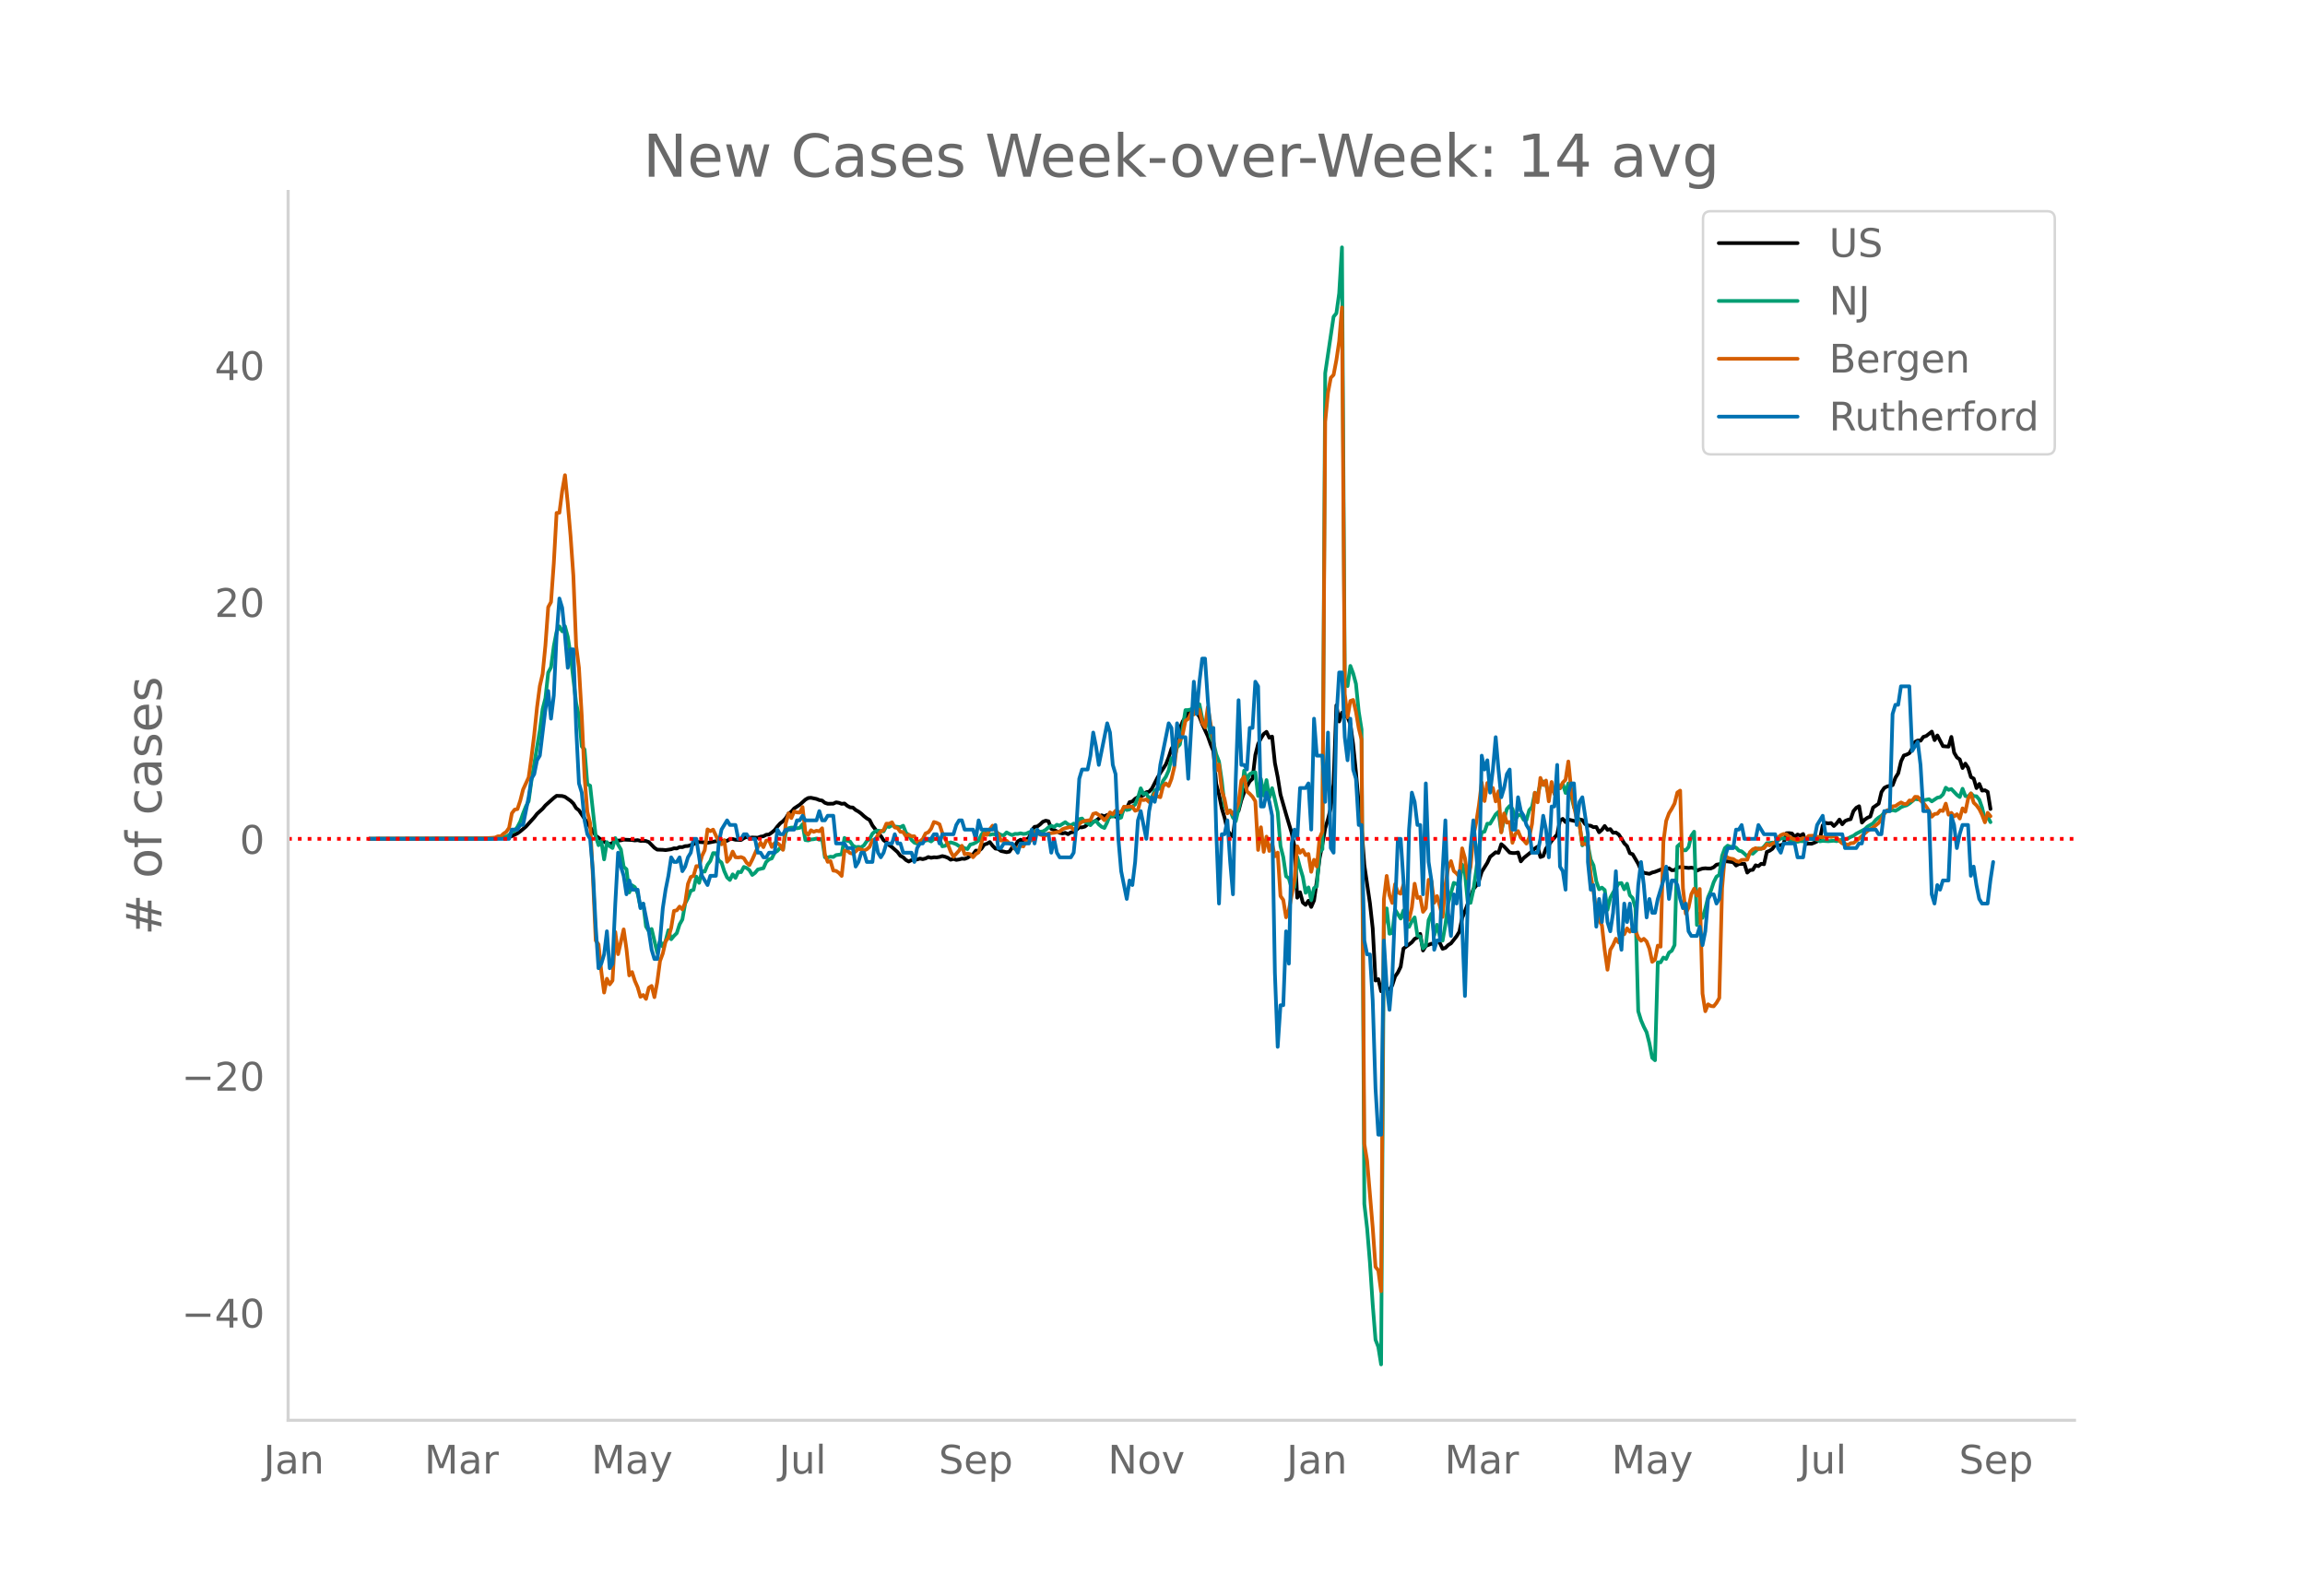<svg height="864" viewBox="0 0 936 648" width="1248" xmlns="http://www.w3.org/2000/svg" xmlns:xlink="http://www.w3.org/1999/xlink"><defs><style>*{stroke-linecap:butt;stroke-linejoin:round}</style></defs><g id="figure_1"><path d="M0 648h936V0H0z" style="fill:#fff" id="patch_1"/><g id="axes_1"><path d="M117 576.72h725.4V77.76H117z" style="fill:none" id="patch_2"/><path clip-path="url(#p554a6fcc30)" d="m149.973 340.626 48.806-.113 5.675-.276 1.135-.116 1.135-.228 1.135-.374 2.27-1.121 1.136-.81 2.27-1.898 3.405-3.75 1.135-1.465 2.27-2.065 1.135-1.355 3.405-3.046 1.135-.857 2.27.086 1.135.335 2.27 1.599 1.135 1.105 1.135 1.876 1.135.885 6.81 10.268 2.27 1.75 2.27 1.372 1.136.295 1.135-.427 1.135-.983 1.135.014 1.135-.1 1.135-.291 3.405.17 1.135.17 1.135-.128 1.135.3 1.135-.025 1.135.089 1.135.423 2.27 2.32 1.135.756 2.27.073 1.135.113 2.27-.341 1.135-.39 1.135.074 1.135-.57 1.135.04 1.136-.416 1.135-.068 2.27-.743 1.135-.716 1.135-.169 2.27.172 1.135.178 3.405-.67 1.135.147 1.135-.337 2.27.037 1.135-.69 1.135-.054 1.135.317 2.27.091 1.135-.752 1.135-.504 1.135.415 1.135-.176 2.27.102 1.135-.438 1.135-.164 1.136-.602 1.135-.123 1.135-.793 1.135-.97 1.135-1.47 1.135-1.272 1.135-.887 1.135-1.207 1.135-1.874 1.135-.78 1.135-1.32 2.27-1.505 2.27-2.063 1.135-.658 1.135-.106 2.27.473 1.135.469 1.135.194 1.135.92 1.135.378 2.27-.037 1.135-.546 1.135.19 1.135.428 1.135-.147 1.135.934 1.136.626 1.135.083 1.135.994 1.135.63 1.135.846 1.135 1.048 1.135.887 1.135.668 1.135 2.209 2.27 2.997 1.135 1.24 1.135 1.764 1.135.747 1.135 1.222 1.135.826 2.27 2.016 1.135 1.514 1.135.602 1.135 1.102 1.135.62 1.135-.602 1.135-.041 1.135-.207 1.135-.367 1.135.25 1.135-.288 1.135-.57 1.135.305 1.136-.214 1.135.058 1.135-.188 1.135-.356 1.135.264 1.135.432 1.135.784 1.135-.334 1.135.404 1.135-.184 1.135-.318 1.135.083 1.135-.427 1.135-.78 1.135-.6 1.135-1.568 1.135.168 1.135-.923 1.135-1.673 1.135-.352 1.135-.667 1.135 1.487 1.135 1.157 1.135.149 1.135.829 2.27.502 1.135-.235 1.135-1.637 1.135-.566 1.136-1.97 1.135-.676 1.135.441 1.135-.53 1.135-.674 1.135-3.076 1.135-1.39 1.135-.146 1.135-.861 1.135-1.07 1.135-.423 1.135.251 1.135 3.069 1.135.415 2.27 1.2 1.135.243 1.135-.249 1.135.55 1.135-.732 1.135-.104 1.135-.908 1.135-1.054 1.135.032 1.135-.312 1.135-.919 1.135-.334 2.27-1.21 1.136-.811 1.135-1.31 1.135.417 1.135-.559 1.135.799 1.135-.737 1.135.689 1.135.02 1.135-.99 1.135-2.298 1.135-.22 1.135-2.47 1.135-.237 1.135-1.132 1.135-.687 1.135-.321 1.135-.473 1.135-1.191 1.135-.204 1.135-1.238 2.27-4.47 1.135-1.898 2.27-3.484 1.135-2.852 1.135-3.511 1.135-1.796 1.135-2.801 1.135-3.57 1.136-2.875 2.27-3.563 2.27-.74 1.135.715 1.135 1.632 1.135 3.017 2.27 4.92 1.135 3.255 1.135 2.773 1.135 13.274 1.135 4.364 1.135 5.613 1.135 3.815 1.135 5.033 1.135 1.623 1.135.924 1.135-9.514 1.135-.855 1.135-4.333 1.135-3.16 1.135-2.492 1.135-2.016 1.135-1.071 1.135-9.63 1.135-4.414 1.135-2.339 1.135-1.776 1.136-.872 1.135 2.4 1.135-.474 1.135 10.704 1.135 5.742 1.135 7.11 2.27 7.99 2.27 7.6 1.135 5.41 1.135 20.873 1.135-2.212 1.135 4.2 1.135.928 1.135-1.67 1.135 2.504 1.135-2.62 1.135-7.917 1.135-9.25 1.135-5.653 1.135-6.51 1.135-3.715 1.135-4.614 1.135-9.788 1.135-31.798 1.135 6.557 1.135-3.594 1.135 1.361 1.136.464 1.135 2.913 1.135 8.198 1.135 11.226 1.135 13.029 1.135 9.2 1.135 15.491 2.27 15.479 1.135 10.294 1.135 21.125 1.135-.567 1.135 4.913 1.135-4.287 1.135 3.272 1.135.323 1.135-1.728 1.135-3.556 1.135-1.634 1.135-2.336 1.135-7.376 2.27-1.664 1.135-.89 1.135-1.379 1.135-.568 1.135-1.455 1.135 6.732 1.135-1.825 2.27-.924 1.136.306 1.135-1.446 1.135.797 1.135 2.406 1.135-.37 1.135-1.127 1.135-.7 2.27-2.87 1.135-1.875 1.135-5.555 1.135-2.746 1.135-3.061 1.135-2.73 1.135-3.16 1.135-1.386 1.135-2.013 1.135-3.657 2.27-3.644 1.135-2.434 2.27-1.867 1.135.235 1.135-3.52 1.135.955 2.27 2.453 1.135.192 1.136-.002 1.135-.23 1.135 3.62 1.135-1.351 3.405-2.73 1.135-1.147 1.135-.737 1.135 4.214 1.135-.414 1.135-3.076 1.135-1.418 1.135-1.612 2.27-2.69 1.135-5.587 1.135-.717 1.135 1.33 1.135-1.047 3.405.806 1.135-.87 1.135.26 1.135 1.655 1.135.564 1.135.092 1.135.592 1.135-.087 1.136 2.165 1.135-1.032 1.135-1.531 1.135 1.553 1.135-.28 1.135 1.498 1.135-.116 1.135.788 1.135 1.678 1.135 1.927 1.135 1.122 1.135 2.885 1.135.422 2.27 3.896 1.135 2.564 1.135 1.082 2.27.412 1.135-.542 1.135-.274 3.405-1.341 1.135.255 1.135-.371 1.135.804 1.135-.053 1.135-.998 1.136-.234 2.27.226 1.135.13 1.135-.114 1.135.174 1.135 1.042 1.135-.497 1.135-.357 1.135-.111 1.135.099 1.135-.038 1.135-.496 1.135-1.027 1.135-.198 1.135-.4 1.135-.773 1.135.05 2.27.337 1.135 1.338 1.135-.619 2.27-.074 1.135 3.565 1.135-1.008 1.135-.133 1.135-1.834 1.135.351 1.135-.964 1.136.188 1.135-5.004 1.135-.48 1.135-.769 1.135-1.653 1.135.214 1.135-.029 1.135-.488 1.135-4.385 1.135-.043 1.135.15 1.135 1.384 1.135-.97 1.135.437 1.135-.646 1.135 4.036 1.135-.144 1.135.063 1.135-.422 1.135-.553 1.135-.858 1.135-5.64 1.135-1.004 1.135.22 1.135-.164 1.135 1.223 1.135-1.095 1.135-1.53 1.135 1.908 1.135-1.322 1.136-.477 1.135-.272 1.135-3.254L753.81 328l1.135-.617 1.135 6.645 1.135-1.195 1.135-.783 1.135-.487 1.135-3.638 2.27-1.599 1.135-4.732 1.135-1.668 1.135-.564 2.27-.554 1.135-3.015 1.135-1.814 1.135-4.816 1.135-2.378 1.135-.359 1.135-.583 1.135-2.019 1.135-2.55 1.135-.591 1.135.084 1.135-1.553 1.135-.343 2.27-1.778 1.136 3.447 1.135-1.89 2.27 4.356 2.27.18 1.135-3.948 1.135 6.415 1.135 1.92 1.135.8 1.135 3.503 1.135-1.796 1.135 1.718 1.135 3.755 1.135.615 1.135 3.863 1.135-1.703 1.135 2.714 1.135-.142 1.135.645 1.135 6.966h0" style="fill:none;stroke:#000;stroke-linecap:round;stroke-width:1.5" id="line2d_1"/><path clip-path="url(#p554a6fcc30)" d="m149.973 340.624 49.941-.104 3.405-.251 2.27-.623 1.135-.58 1.135-1.165 1.135-.533 1.136-1.605 1.135-2.14 1.135-3.275 1.135-2.843 1.135-2.17 1.135-8.358 3.405-20.368 1.135-8.69 1.135-4.414 1.135-10.37 1.135-2.161 1.135-8.571 1.135-5.86 1.135-2.181 1.135 2 1.135-2.04 1.135 4.279 1.135 7.391 2.27 19.56 1.135 5.283 1.135 12.264 1.135 1.219 1.135 14.105 1.135.635 2.27 20.526 1.135 3.624 1.136-1.686 1.135 7.445 1.135-7 1.135 1.616 1.135.77 1.135-4.023 1.135 2.646 1.135 1.95 1.135 7.066 1.135.986 1.135 9.41 1.135-2.87 1.135.735 1.135 2.592 1.135 5.4 1.135-1.22 1.135 9.218 1.135 1.856 1.135-.866 2.27 9.607 1.135-4.807 1.135 2.37 1.135-2.281 1.135-4.39 1.135 3.67 1.135-1.365 1.135-1.106 1.135-3.547 1.135-2.011 1.136-6.498 1.135-2.212 1.135-2.96 1.135-.374 1.135-5.357 1.135 2.533 1.135-4.734 1.135.162 1.135-2.765 1.135-1.547 1.135-3.195 1.135.043 1.135 2.927 1.135.855 1.135 3.52 1.135 2.53 1.135 1.04 1.135-2.29 1.135 1.435 1.135-2.425 1.135.1 1.135-2.123 1.135.41 1.135.928 1.135 1.915 1.135-.843 1.135-1.37 2.27-.53 1.136-2.548 1.135-1.021 1.135-.402 1.135-2.313 1.135-.74 1.135-1.252 1.135.564 1.135-6.753 1.135-1.767 1.135-.26 1.135.016 1.135.279 1.135-.202 1.135-1.454 1.135 6.428 1.135.167 1.135-.406 1.135-.109 1.135-.263 1.135.48 1.135-.426 1.135 7.554 1.135.105 1.135-.345 1.135.12 1.135-.766 2.27-.328 1.135-6.653 1.135 1.184 1.136.27 1.135 1.664 1.135.63 1.135-.108 1.135.178 1.135-.844 1.135-1.686 1.135-.812 1.135-2.19 1.135-.982 1.135-.247 2.27.298 1.135-2.089 1.135.294 1.135-.72 1.135.546 2.27.244 1.135-.585 1.135 2.855 1.135.97 1.135 1.985 1.135 1.064 1.135.394 1.135-.089 1.135-1.238 1.135.085 1.135-.208 1.135.568 1.136-.924 1.135-.054 1.135.15 1.135 2.808 1.135-.193 1.135-.975 1.135-.433 1.135.314 1.135.452 1.135.762 1.135.29 1.135.55 1.135.347 1.135-1.833 1.135-.27 1.135-.546 1.135-.781 1.135-2.425 1.135-1.435 1.135 1.063 1.135.445 1.135-.27 1.135.092 1.135-.402 1.135.623 1.135.166 1.135-1.176 1.135.607 1.135.472 1.135-.506 1.136.042 1.135-.286 1.135.302 1.135-.14 1.135-.526 1.135-.29 1.135-.166 1.135.012 1.135.197 1.135-.14 1.135-.638 1.135-1.001 1.135-.639 1.135.5 1.135-.925 1.135.367 2.27-1.407 1.135.881 1.135.41 1.135-.707 1.135.839 1.135-2.665 1.135-.248 1.135 1.44 1.135.463 1.135.809 1.135-1.273 1.135-.503 1.136 1.459 1.135.955 1.135.491 1.135-2.305 1.135-2.982 1.135.669 1.135-1.122 1.135 1.907 1.135-.425 1.135-4.092 1.135 1.048 1.135-.255 1.135-1.16 1.135-.813 1.135-2.765 1.135-3.814 1.135 2.382 1.135-.348 1.135 2.209 1.135-.685 1.135-2.638 1.135-.854 1.135.193 1.135-3.342 1.135-1.609 1.135-2.576 1.135-5.005 1.135.07 1.135-4.417 1.135-1.18 1.136-6.563 1.135-7.391 1.135-.035 1.135-.279 1.135-.835 1.135-1.075 1.135-.17 1.135 5.89 1.135 3.249 1.135-2.6 1.135 6.591 1.135 2.387 1.135 4.792 1.135 2.967 1.135 7.805 1.135 10.265 1.135 2.135 1.135-.317 1.135 2.881 1.135 1.431 2.27-9.843 1.135-10.68 1.135 3.826 1.135-2.402 1.135-.6 1.135-.139 1.135 9.6 1.135-6.896 1.135 6.757 1.136-6.289 1.135 7.12 1.135-3.844 1.135 4.583 1.135 5.114 1.135 13.811 1.135 4.526 1.135 7.735 1.135.901 1.135 4.07 1.135-.473 1.135-12.288 1.135 4.286 1.135 3.786 1.135 6.429 1.135-2.182 1.135 5.14 1.135-4.861 1.135-.754 1.135-13.774 1.135-1.272 1.135-193.292 3.405-22.936 1.135-1.376 1.135-8.092 1.135-18.685 1.135 175.318 1.136 2.831 1.135-8.188 1.135 3.013 1.135 4.243 1.135 11.31 1.135 7.194 1.135 192.738 1.135 9.925 1.135 13.82 1.135 17.122 1.135 14.253 1.135 2.904 1.135 7.117 1.135-178.091 1.135-7.067 1.135 10.27 1.135-.33 1.135-9.445 2.27 3.62 1.135-3.31 1.135 6.447 1.135.232 1.135-2.27 1.135-1.574 1.135 7.399 1.135.356 1.135 4.811 1.135-1.075 1.135-10.397 1.136-2.587 1.135 8.826 1.135-4.336 1.135 4.564 1.135 1.888 1.135-6.506 1.135-8.656 2.27-8.312 1.135.445 1.135.7 1.135-8.56 1.135 3.49 1.135 11.796 1.135.263 1.135-5.101 1.135-7.775 1.135-9.758 1.135-6.01 1.135-.29 1.135-3.226 1.135.008 2.27-3.795 1.135-1.032 1.135 8.099 1.135-5.075 1.135-4.158 1.135-1.245 1.135 1.18 1.136 4.3 1.135-1.667 1.135-.297 1.135 2.088 1.135.14 1.135-4.023 1.135-1.342 1.135-5.628 1.135.782 1.135-4.502 1.135-.964 1.135 1.16 1.135 4.445 1.135-2.665 1.135 1.5 1.135-1.844 1.135.174 1.135-1.853 1.135 3.733 1.135-3.891 2.27 9.704 1.135 2.444 1.135 4.328 1.135 8.691 1.135-3.052 1.135 2.894 1.135 5.967 1.135 2.333 1.135 6.501 1.136 3.191 1.135-.665 1.135.967 1.135 8.037 1.135-4.865 1.135-2.104 2.27-3.725 1.135-.178 1.135 2.557 1.135-2.275 1.135 4.684 1.135 1.133 1.135 4.027 1.135 41.9 1.135 3.7 1.135 2.654 1.135 2.212 1.135 4.506 1.135 5.868 1.135.998 1.135-39.765 1.135.02 1.135-1.958 1.135.553 1.135-2.54 1.135-.774 1.135-2.305 1.135-40.059 1.136-1.052 1.135 2.626 1.135-.004 1.135-1.288 1.135-4.602 1.135-1.648 1.135 37.873 1.135-4.656 1.135 1.779 1.135-3.729 1.135-4.715 1.135-2.595 1.135-3.446 1.135-2.263 1.135-.723 1.135-7.712 1.135-3.164 1.135-.998 1.135.46 1.135-.058 1.135.39 1.135 1.22 1.135.309 1.135.951 1.135 1.168 1.135-1.435 1.135.267 2.27-2.127 1.135.155 1.136-.882 1.135-1.42 1.135-.054 1.135-.205 1.135.279 1.135-1.103 1.135-.855 1.135-.034 1.135.135 1.135.557 1.135.1 1.135.391 1.135.213 1.135-.286 1.135.104 1.135-.394 1.135-.534 2.27.035 1.135.24 1.135.665 1.135-.194 2.27.143 2.27-.208 1.135.197 2.27-.704 1.135-.02 1.136-.355 1.135-.638 1.135-.476 1.135-.84 3.405-1.775 1.135-1.102 2.27-1.319 1.135-1.408 1.135-.951 1.135-.724L765.16 330l1.135-.74 1.135.013 1.135-.31 1.135.282 1.135-.645 1.135-.836 1.135-.44 1.135-.322 1.135-.723 2.27-1.872 1.135.201 1.135-.344 1.135.727 2.27-.457 1.136.875 2.27-1.497 1.135-.22 1.135-1.115 1.135-2.722 1.135.877 1.135-.332 2.27 2.39 1.135.855 1.135-3.361 1.135 2.95 1.135.252 1.135-1.303 1.135 1.083 1.135.077 1.135 1.377 1.135 3.272 1.135 4.831 1.135-1.14 1.135 2.161h0" style="fill:none;stroke:#009e73;stroke-linecap:round;stroke-width:1.5" id="line2d_2"/><path clip-path="url(#p554a6fcc30)" d="m149.973 340.624 44.266-.11 5.675-.295 1.135-.11 1.135-.516h1.135l1.135-1.032 1.135-.774 1.135-1.622 1.135-5.933 1.135-1.474 1.136-.221 1.135-3.427 1.135-4.496 2.27-4.902 1.135-8.18 1.135-9.25 1.135-11.02 1.135-8.696 1.135-4.902 1.135-11.571 1.135-15.552 1.135-2.063 1.135-15.736 1.135-20.453 1.135-.074 1.135-8.807 1.135-6.45 1.135 11.535 1.135 13.23 1.135 16.067 1.135 28.487 1.135 8.881 1.135 19.458 1.135 24.765 1.135 14.225 1.135 4.643 1.135 22.074 1.135 25.612 1.135 1.548 1.136 10.982 1.135 8.587 1.135-5.602 1.135 2.285 1.135-1.548 1.135-19.716 1.135 8.992 2.27-10.06 1.135 7.96 1.135 10.724 1.135-1.364 1.135 3.575 1.135 2.58 1.135 3.906 1.135-.737 1.135 1.584 1.135-4.532 1.135-.738 1.135 4.57 1.135-6.007 1.135-8.66 1.135-3.059 1.135-4.938 1.135-1.474 1.135-4.017 1.135-6.891 1.135-.221 1.135-1.511 1.135 1.142 1.136-2.653 1.135-7.739 1.135-2.764 1.135-.479 1.135-3.943 1.135.11 1.135-4.2 1.135-2.396 1.135-8.44 1.135.738 1.135-.627 2.27 4.828 1.135 1.142 1.135-1.695 1.135 8.771 1.135-1.29 1.135-2.837 1.135 2.284 1.135.11 1.135-.183 1.135.479 1.135 1.842 1.135.958 1.135-2.21 2.27-5.123 1.135-1.806 1.135 1.843 1.136-2.654 1.135-.147 1.135 2.727 1.135-1.548 1.135-.037 1.135.922 1.135 1.842 1.135-10.76 1.135-4.054 1.135 1.88 1.135-2.654 1.135.368 1.135.074 1.135-2.248 1.135 10.135 1.135 1.216 1.135-1.917 1.135.627 1.135-.442 1.135.22 1.135-1.215 1.135 10.65 1.135 2.985 1.135-.295 1.135 3.833 1.135.147 1.135.774 1.135 1.253 1.135-10.282 1.135.037 1.136.958 1.135.258 1.135-.921 1.135-1.069 1.135.295 1.135.442 1.135-.553 1.135-.995 1.135-2.653 1.135-.368 1.135-1.77 1.135-1.473 1.135-.516 1.135-2.617 1.135.037 1.135-.59 1.135 2.1 1.135.222 1.135 1.548 1.135.074 1.135 1.768 1.135-.663 1.135.627h1.135l1.135 2.248 1.135-.222 1.135-.884 1.135-2.285 1.135-.479 1.135-1.437 1.136-2.727 1.135.331 1.135.59 1.135 3.538 2.27 4.606 1.135 2.985 1.135 2.064 2.27-2.506 1.135-1.953 1.135 3.464 1.135-.258 1.135.184 1.135 1.253 1.135-1.29 1.135-.7 2.27-7.628 1.135.553 1.135-2.248 1.135-1.511 1.135 1.99 1.135 1.327 1.135 2.763 1.135-.147 1.135.184 1.135 1.069 1.135.59 1.135 1.695 1.136-.553 1.135-.737 1.135.258 1.135-2.174 1.135.147 1.135-.553 1.135-3.206 1.135.332 1.135.663 1.135.295 1.135.037 1.135-.81 2.27-.259 2.27-.516 1.135-.958 1.135-.405 2.27-.516 1.135 1.142 1.135-.774 1.135-1.584 1.135-.848 1.135-.405 2.27-.295 1.135-2.543 1.135-.295 1.136.737 1.135.922 1.135 1.216 1.135-1.253 1.135-1.917 1.135.774 1.135-1.437 1.135.442 1.135.185 1.135-2.285 1.135.147 1.135-.22 1.135.073 1.135 1.658 1.135-.368 1.135-4.386 1.135.442 1.135-.294 1.135 1.068 1.135-1.105 1.135-2.432 1.135 1.253 1.135.331 1.135-4.496 1.135-1.105 1.135 1.068 1.135-2.91 1.135-4.755 1.135-10.024 1.135-.663 1.136-2.616 1.135-5.565 1.135-.737 1.135-2.285 1.135.48 1.135-2.433 1.135.553 1.135 5.343 1.135 1.77 1.135-8.219 2.27 13.71 1.135 12.123 1.135-2.506 1.135 10.54 1.135 3.538 1.135 5.749 1.135-1.106 1.135 1.511 1.135-1.842 1.135-2.875 1.135-9.065 1.135-1.511 1.135 5.97 1.135.958 1.135 1.216 1.135 1.843 1.135 19.752 1.135-9.213 1.135 9.987 1.136-6.191 1.135 5.823 1.135-3.022 1.135 5.196 1.135-1.511 1.135 17.652 1.135 1.585 1.135 7.038 1.135-2.985 2.27-12.05 1.135-13.783 1.135 2.617 1.135-1.18 1.135 2.138 1.135-.48 1.135 7.26 1.135-4.9 1.135 2.763 1.135-11.535 1.135-2.763 1.135-166.313 1.135-11.83 1.135-6.044 1.135-1.179 1.135-5.97 1.135-7.665 1.135-13.746 1.135 156.916 1.136 9.508 1.135-6.634 1.135-.405 1.135 4.754 1.135 6.707 1.135 4.606 1.135 164.213 1.135 6.891 2.27 27.123 1.135 15.92 1.135 1.437 1.135 8.44 1.135-159.164 1.135-9.471 1.135 7.886 1.135 3.096 1.135-7.629 1.135 3.354 1.135.516 1.135-3.612 1.135 10.65 1.135 3.538 1.135-4.975 1.135-9.655 1.135 5.786 1.135-.369 1.135 6.007 1.135-1.474 1.135-11.534 1.136.59 1.135 8.733 1.135-2.727 1.135 4.017 1.135 4.459 1.135-12.825 1.135-7.112 1.135-2.727 1.135 4.017 1.135.958 1.135 1.437 1.135-11.608 1.135 3.98 1.135 8.292 1.135-4.68 1.135-12.604 1.135-5.38 1.135-7.113 1.135-9.213 1.135 7.518 1.135-7.334 1.135 2.506 1.135-.479 1.135 5.454 1.135-4.127 1.135 16.73 1.135-7.701 1.135 3.722 1.135-.258 1.135 8.439 1.136-3.575 1.135-1.179 1.135 2.727 1.135.995 1.135 1.364 1.135-2.47 1.135-5.527 1.135-12.677 1.135 3.906 1.135-9.913 1.135 2.911 1.135-1.843 1.135 8.44 1.135-7.85 1.135 4.901 1.135-4.496 1.135 2.138 1.135-2.285 1.135-1.18 1.135-7.406 1.135 11.313 1.135 6.78 1.135 5.344 1.135 2.248 1.135 7.924 1.135-.111 1.135.553 1.135 12.05 1.135 6.707 1.135 8.108 1.136 3.722 1.135 1.842 1.135 10.172 1.135 7.923 1.135-8.07 1.135-1.954 1.135-2.58 1.135 1.511 1.135-3.5 1.135.184 1.135-2.396 1.135 1.364 1.135-1.548 1.135 1.069 1.135 2.874 1.135 1.29 1.135-.81 1.135 1.105 1.135 2.911 1.135 5.344 1.135-.922 1.135-5.675 1.135.442 1.135-42.6 1.135-8.476 1.135-3.096 1.135-1.843 1.135-2.137 1.135-4.46 1.136-.773 1.135 39.579 1.135 10.355 1.135-2.395 1.135-5.49 1.135-2.212 1.135 2.838 1.135-2.727 1.135 42.49 1.135 7.15 1.135-2.802 1.135.7 1.135.111 1.135-1.4 1.135-1.953 1.135-44.554 1.135-13.451 1.135.995 1.135.368 1.135.184 1.135.774 1.135.369 1.135-.774 2.27-.11 1.135-3.096 1.135-1.106 1.135-.479 1.135.369 2.27-.332 1.136-1.585 1.135.443 2.27-1.364 1.135-1.843 1.135-.958 1.135-.479 1.135.11 1.135 1.033 1.135.663 2.27.737 2.27-.848 1.135.258 1.135-1.179 2.27-.11 1.135.516 2.27.184 2.27-.48 1.135.332 1.135-.258 1.135.553L747 341.51l1.135.995 1.135.147 1.136.48 1.135-.738 1.135-.073 2.27-1.843 3.405-3.059 2.27-1.363 2.27-1.917 1.135-1.621 1.135-2.064 1.135-1.4 1.135-.258 1.135-1.364 1.135-.11 1.135-.81 1.135-.664 1.135.59 1.135.036 1.135-1.437 1.135.11 1.135-1.584 1.135.074 1.135 1.474 1.135.958 1.135 1.474 1.135 1.695 1.136 2.396 1.135-1.106 1.135-.11 1.135-1.364 1.135.258 1.135-2.985 1.135 4.496 1.135-.737 1.135 1.437 1.135-.884 1.135 1.732 1.135-4.128 1.135 1.4 1.135-5.343 1.135-2.1 1.135 3.758 1.135 1.069 1.135 1.548 1.135 2.321 1.135 3.022 1.135-3.87 1.135 1.401h0" style="fill:none;stroke:#d55e00;stroke-linecap:round;stroke-width:1.5" id="line2d_3"/><path clip-path="url(#p554a6fcc30)" d="M149.973 340.624h56.751l1.135-3.753h2.27l1.136-1.877h1.135l2.27-11.262 1.135-7.508 1.135-1.877 1.135-5.63 1.135-1.877 2.27-18.77 1.135-7.507 1.135 11.261 1.135-9.385 1.135-24.4 1.135-15.015 1.135 3.754 1.135 11.261 1.135 13.139 1.135-7.508h1.135l1.135 31.908 1.135 22.523 1.135 3.754 1.135 11.262 1.135 5.63 1.135 1.877 1.135 13.139 1.135 22.523 1.135 16.893 1.136-1.877 1.135-3.754 1.135-9.385 1.135 15.016 1.135-1.877 1.135-24.4 1.135-20.647 1.135 5.631 1.135 3.754 1.135 7.508 1.135-5.631 1.135 3.754h2.27l1.135 7.507 1.135-1.877 2.27 11.262 1.135 7.508 1.135 3.754h1.135l1.135-7.508 1.135-13.139 1.135-7.507 1.135-5.631 1.135-7.508 1.135 1.877h1.135l1.135-1.877 1.135 5.63 1.136-1.876 1.135-3.754 1.135-1.877 1.135-5.63h1.135l2.27 15.015 2.27 3.754 1.135-3.754h2.27l1.135-13.139 1.135-5.63 2.27-3.754 1.135 1.877h2.27l1.135 5.63h1.135l1.135-1.877h1.135l1.135 1.877h2.27l1.135 5.631h1.135l1.135 1.877h1.136l1.135-1.877h2.27l1.135-9.384 1.135 1.876h1.135l1.135-1.876h3.405l1.135-3.754h1.135l1.135-1.877 1.135 1.877h4.54l1.135-3.754 1.135 3.754h1.135l1.135-1.877h2.27l1.135 11.261h3.405l1.135 1.877h2.27l1.136 7.508 1.135-1.877 1.135-3.754h1.135l1.135 3.754h2.27l1.135-9.385 1.135 5.631 1.135 1.877 1.135-1.877 1.135-3.754h2.27l1.135-3.754 1.135 3.754h1.135l1.135 3.754h3.405l1.135 3.754 1.135-5.63 1.135-1.878h1.135l1.135-1.877h2.27l1.136-1.877h1.135l1.135 3.754 1.135-3.754h4.54l1.135-3.753 1.135-1.877h1.135l1.135 3.754h3.405l1.135 3.753 1.135-7.507 1.135 3.754h4.54l1.135-1.877 1.135 9.384h1.135l1.135-1.877h3.405l2.27 3.754 1.136-3.754h3.405l1.135-5.63 1.135 5.63 1.135-5.63 1.135 1.876h3.405l1.135 7.508 1.135-5.63 1.135 5.63 1.135 1.877h4.54l1.135-1.877 1.135-11.261 1.135-18.77 1.135-3.754h2.27l1.135-5.63 1.135-9.385 1.135 5.63 1.136 7.508 3.405-16.892 1.135 3.754 1.135 13.138 1.135 3.754 1.135 26.277 1.135 13.139 2.27 11.262 1.135-7.508 1.135 1.877 1.135-9.385 1.135-16.892 1.135-3.754 2.27 11.261 1.135-11.261 1.135-5.631 1.135 1.877 1.135-5.63 1.135-9.386 3.405-16.892 1.135 1.877 1.135 15.015 1.135-16.892 1.135 5.63h2.27l1.136 16.893 2.27-39.415 1.135 13.138 1.135-13.138 1.135-9.385h1.135l1.135 16.892 1.135 13.139 1.135-1.877 1.135 41.293 1.135 30.03 1.135-28.154h1.135l1.135-5.63 1.135 16.892 1.135 13.139 1.135-46.924 1.135-31.908 1.135 26.277h1.135l1.135 1.877 1.135-16.892h1.135l1.135-18.77 1.135 1.878 1.135 48.8h1.135l1.136-5.63 1.135 3.753 1.135 5.63 1.135 63.816 1.135 30.031 1.135-16.892h1.135l1.135-30.03 1.135 13.138 1.135-48.8 1.135-5.631 1.135 3.753 1.135-20.646h2.27l1.135-1.877 1.135 18.77 1.135-45.047 1.135 15.016h2.27l1.135 18.769 1.135-28.154 1.135 46.923 1.135 1.877 1.135-54.43 1.135-18.77h1.135l1.135 26.277 1.136 9.385 1.135-16.893 1.135 20.646 1.135 3.754 1.135 18.77h1.135l1.135 46.923 1.135 5.63h1.135l1.135 18.77 1.135 35.662 1.135 18.77h1.135l1.135-78.832 1.135 18.77 1.135 9.384 1.135-13.139 2.27-56.308h1.135l1.135 16.893 1.135 26.277 1.135-46.923 1.135-15.016 1.135 3.754 1.135 9.385h1.135l1.135 28.154 1.135-45.047 1.135 31.908 1.136 7.508 1.135 28.154 1.135-3.754h1.135l1.135-28.154 1.135-20.646 1.135 37.538 1.135 9.385 1.135-16.892 1.135 3.753 1.135-13.138 1.135 22.523 1.135 28.154 1.135-37.539 1.135-22.523 1.135-11.261 2.27 26.277 1.135-52.554 1.135 5.63 1.135-3.753 1.135 13.138 1.135-9.385 1.135-13.138 1.135 13.138 1.135 11.262 1.135-3.754 1.135-5.63 1.135-1.878 1.135 24.4h1.136l1.135-13.138 1.135 5.63 1.135 1.878 1.135 3.754 1.135 1.877 1.135 9.384h2.27l1.135-5.63 1.135-9.385 1.135 5.63 1.135 11.262 1.135-20.646h1.135l1.135-16.893 1.135 41.293 1.135 1.877 1.135 7.508 1.135-39.416 1.135-3.754h1.135l1.135 16.893 1.135-9.385 1.135-1.877 2.27 15.015v11.262l1.135 11.262 1.135-1.877 1.135 16.892 1.136-11.261 1.135 9.384 1.135-11.261 1.135 11.261 1.135 3.754 1.135-7.508 1.135-16.892 1.135 24.4 1.135 7.508 1.135-18.77 1.135 7.508 1.135-7.508 1.135 11.262h1.135l1.135-18.77 1.135-9.384 1.135 9.385 1.135 13.138 1.135-7.507 1.135 5.63h1.135l1.135-5.63 2.27-7.508 1.135-5.631 1.135 13.139 1.135-7.508h1.135l1.135 1.877 1.136 5.63 1.135 3.754 1.135-1.877 1.135 11.262 1.135 1.877h2.27l1.135-3.754 1.135 7.508 1.135-5.63 1.135-13.14 1.135-1.876h1.135l1.135 3.753 1.135-1.876 1.135-11.262 1.135-5.63 1.135-3.755h2.27l1.135-7.507h1.135l1.135-1.877 1.135 5.63h4.54l1.135-5.63 2.27 3.753h4.54l1.136 5.631 1.135 1.877 1.135-3.754h4.54l1.135 5.631h2.27l1.135-7.508h3.405l1.135-5.63 2.27-3.754 1.135 7.507h6.81l1.135 5.631h4.54l1.136-1.877h1.135l1.135-5.63h4.54l1.135 1.876h1.135l1.135-9.384h2.27l1.135-39.416 1.135-3.754h1.135l1.135-7.507h3.405l1.135 26.277 2.27-3.754 1.135 9.384 1.135 18.77h2.27l1.136 33.785 1.135 3.753 1.135-7.507 1.135 1.877 1.135-3.754h2.27l1.135-26.277 1.135 3.754 1.135 9.384 1.135-5.63 1.135-3.754h2.27l1.135 20.646 1.135-3.754 1.135 7.508 1.135 5.63 1.135 1.877h2.27l1.135-9.384 1.135-7.508h0" style="fill:none;stroke:#0072b2;stroke-linecap:round;stroke-width:1.5" id="line2d_4"/><path clip-path="url(#p554a6fcc30)" d="M117 340.624h725.4" style="fill:none;stroke:red;stroke-dasharray:1.5,2.475;stroke-dashoffset:0;stroke-width:1.5" id="line2d_5"/><path d="M117 576.72V77.76" style="fill:none;stroke:#d3d3d3;stroke-linecap:square;stroke-linejoin:miter;stroke-width:1.25" id="patch_3"/><path d="M117 576.72h725.4" style="fill:none;stroke:#d3d3d3;stroke-linecap:square;stroke-linejoin:miter;stroke-width:1.25" id="patch_4"/><g id="matplotlib.axis_1"><g id="xtick_1"><g style="fill:#696969" transform="matrix(.16 0 0 -.16 106.994 598.378)" id="text_1"><defs><path d="M9.813 72.906h9.859V5.078q0-13.187-5-19.14-5-5.954-16.094-5.954h-3.75v8.297h3.078q6.531 0 9.219 3.672Q9.813-4.39 9.813 5.078z" id="DejaVuSans-74"/><path d="M34.281 27.484q-10.89 0-15.093-2.484-4.204-2.484-4.204-8.5 0-4.781 3.157-7.594 3.156-2.797 8.562-2.797 7.485 0 12 5.297 4.516 5.297 4.516 14.078v2zm17.922 3.72V0H43.22v8.297Q40.14 3.328 35.547.953q-4.594-2.375-11.234-2.375-8.391 0-13.36 4.719Q6 8.016 6 15.922q0 9.219 6.172 13.906 6.187 4.688 18.437 4.688h12.61v.89q0 6.203-4.078 9.594-4.078 3.39-11.453 3.39-4.688 0-9.141-1.124-4.438-1.125-8.531-3.375v8.312q4.921 1.906 9.562 2.844 4.64.953 9.031.953 11.875 0 17.735-6.156 5.86-6.14 5.86-18.64z" id="DejaVuSans-97"/><path d="M54.89 33.016V0h-8.984v32.719q0 7.765-3.031 11.61-3.031 3.858-9.078 3.858-7.281 0-11.484-4.64-4.204-4.625-4.204-12.64V0H9.08v54.688h9.03v-8.5q3.235 4.937 7.594 7.374Q30.078 56 35.797 56q9.422 0 14.25-5.828 4.844-5.828 4.844-17.156z" id="DejaVuSans-110"/></defs><use xlink:href="#DejaVuSans-74"/><use x="29.492" xlink:href="#DejaVuSans-97"/><use x="90.771" xlink:href="#DejaVuSans-110"/></g></g><g id="xtick_2"><g style="fill:#696969" transform="matrix(.16 0 0 -.16 172.335 598.378)" id="text_2"><defs><path d="M9.813 72.906h14.703l18.593-49.61 18.703 49.61h14.704V0H66.89v64.016l-18.797-50h-9.907l-18.796 50V0H9.813z" id="DejaVuSans-77"/><path d="M41.11 46.297q-1.516.875-3.297 1.281Q36.03 48 33.89 48q-7.625 0-11.703-4.953-4.079-4.953-4.079-14.234V0H9.08v54.688h9.03v-8.5q2.844 4.984 7.375 7.39Q30.031 56 36.531 56q.922 0 2.047-.125 1.125-.11 2.484-.36z" id="DejaVuSans-114"/></defs><use xlink:href="#DejaVuSans-77"/><use x="86.279" xlink:href="#DejaVuSans-97"/><use x="147.559" xlink:href="#DejaVuSans-114"/></g></g><g id="xtick_3"><g style="fill:#696969" transform="matrix(.16 0 0 -.16 240.126 598.378)" id="text_3"><defs><path d="M32.172-5.078q-3.797-9.766-7.422-12.735-3.61-2.984-9.656-2.984H7.906v7.516h5.282q3.703 0 5.75 1.765Q21-9.766 23.483-3.219l1.61 4.094-22.11 53.813H12.5l17.094-42.766 17.093 42.766h9.516z" id="DejaVuSans-121"/></defs><use xlink:href="#DejaVuSans-77"/><use x="86.279" xlink:href="#DejaVuSans-97"/><use x="147.559" xlink:href="#DejaVuSans-121"/></g></g><g id="xtick_4"><g style="fill:#696969" transform="matrix(.16 0 0 -.16 316.25 598.378)" id="text_4"><defs><path d="M8.5 21.578v33.11h8.984V21.922q0-7.766 3.016-11.656 3.031-3.875 9.094-3.875 7.265 0 11.484 4.64 4.234 4.64 4.234 12.656v31h8.985V0h-8.984v8.406Q42.047 3.422 37.718 1q-4.313-2.422-10.032-2.422-9.421 0-14.312 5.86Q8.5 10.296 8.5 21.578zM31.11 56z" id="DejaVuSans-117"/><path d="M9.422 75.984h8.984V0H9.422z" id="DejaVuSans-108"/></defs><use xlink:href="#DejaVuSans-74"/><use x="29.492" xlink:href="#DejaVuSans-117"/><use x="92.871" xlink:href="#DejaVuSans-108"/></g></g><g id="xtick_5"><g style="fill:#696969" transform="matrix(.16 0 0 -.16 381.195 598.378)" id="text_5"><defs><path d="M53.516 70.516V60.89q-5.61 2.687-10.594 4-4.984 1.328-9.625 1.328-8.047 0-12.422-3.125t-4.375-8.89q0-4.845 2.906-7.313 2.907-2.453 11.016-3.97l5.953-1.218q11.031-2.11 16.281-7.406 5.25-5.297 5.25-14.172 0-10.61-7.11-16.078-7.093-5.469-20.812-5.469-5.172 0-11.015 1.172Q13.14.922 6.89 3.219v10.156q6-3.36 11.765-5.078 5.766-1.703 11.328-1.703 8.438 0 13.032 3.312 4.593 3.328 4.593 9.485 0 5.359-3.297 8.39-3.296 3.032-10.812 4.547L27.484 33.5q-11.03 2.188-15.968 6.875-4.922 4.688-4.922 13.047 0 9.672 6.812 15.234 6.813 5.563 18.766 5.563 5.14 0 10.453-.938 5.328-.922 10.89-2.765z" id="DejaVuSans-83"/><path d="M56.203 29.594v-4.39H14.891q.593-9.282 5.593-14.142 5-4.859 13.938-4.859 5.172 0 10.031 1.266 4.86 1.265 9.656 3.812v-8.5Q49.266.734 44.187-.344 39.11-1.422 33.892-1.422q-13.094 0-20.735 7.61-7.64 7.625-7.64 20.625 0 13.421 7.25 21.296Q20.016 56 32.328 56q11.031 0 17.453-7.11 6.422-7.093 6.422-19.296zm-8.984 2.64q-.094 7.36-4.125 11.75-4.032 4.407-10.672 4.407-7.516 0-12.031-4.25-4.516-4.25-5.203-11.97z" id="DejaVuSans-101"/><path d="M18.11 8.203v-29H9.077v75.484h9.031v-8.296q2.844 4.875 7.157 7.234Q29.594 56 35.594 56q9.968 0 16.187-7.906 6.235-7.907 6.235-20.797T51.78 6.484q-6.218-7.906-16.187-7.906-6 0-10.328 2.375-4.313 2.375-7.157 7.25zm30.578 19.094q0 9.906-4.079 15.547-4.078 5.64-11.203 5.64-7.14 0-11.218-5.64-4.079-5.64-4.079-15.547 0-9.906 4.078-15.547 4.079-5.64 11.22-5.64 7.124 0 11.202 5.64t4.078 15.547z" id="DejaVuSans-112"/></defs><use xlink:href="#DejaVuSans-83"/><use x="63.477" xlink:href="#DejaVuSans-101"/><use x="125" xlink:href="#DejaVuSans-112"/></g></g><g id="xtick_6"><g style="fill:#696969" transform="matrix(.16 0 0 -.16 449.897 598.378)" id="text_6"><defs><path d="M9.813 72.906h13.28l32.329-60.984v60.984h9.562V0h-13.28L19.39 60.984V0H9.813z" id="DejaVuSans-78"/><path d="M30.61 48.39q-7.22 0-11.422-5.64-4.204-5.64-4.204-15.453 0-9.813 4.172-15.453 4.188-5.64 11.453-5.64 7.188 0 11.375 5.655 4.203 5.672 4.203 15.438 0 9.719-4.203 15.406-4.187 5.688-11.375 5.688zm0 7.61q11.718 0 18.406-7.625 6.703-7.61 6.703-21.078 0-13.422-6.703-21.078-6.688-7.64-18.407-7.64-11.765 0-18.437 7.64-6.656 7.656-6.656 21.078 0 13.469 6.656 21.078Q18.844 56 30.609 56z" id="DejaVuSans-111"/><path d="M2.984 54.688H12.5L29.594 8.797l17.093 45.89h9.516L35.687 0H23.485z" id="DejaVuSans-118"/></defs><use xlink:href="#DejaVuSans-78"/><use x="74.805" xlink:href="#DejaVuSans-111"/><use x="135.986" xlink:href="#DejaVuSans-118"/></g></g><g id="xtick_7"><g style="fill:#696969" transform="matrix(.16 0 0 -.16 522.417 598.378)" id="text_7"><use xlink:href="#DejaVuSans-74"/><use x="29.492" xlink:href="#DejaVuSans-97"/><use x="90.771" xlink:href="#DejaVuSans-110"/></g></g><g id="xtick_8"><g style="fill:#696969" transform="matrix(.16 0 0 -.16 586.622 598.378)" id="text_8"><use xlink:href="#DejaVuSans-77"/><use x="86.279" xlink:href="#DejaVuSans-97"/><use x="147.559" xlink:href="#DejaVuSans-114"/></g></g><g id="xtick_9"><g style="fill:#696969" transform="matrix(.16 0 0 -.16 654.413 598.378)" id="text_9"><use xlink:href="#DejaVuSans-77"/><use x="86.279" xlink:href="#DejaVuSans-97"/><use x="147.559" xlink:href="#DejaVuSans-121"/></g></g><g id="xtick_10"><g style="fill:#696969" transform="matrix(.16 0 0 -.16 730.538 598.378)" id="text_10"><use xlink:href="#DejaVuSans-74"/><use x="29.492" xlink:href="#DejaVuSans-117"/><use x="92.871" xlink:href="#DejaVuSans-108"/></g></g><g id="xtick_11"><g style="fill:#696969" transform="matrix(.16 0 0 -.16 795.482 598.378)" id="text_11"><use xlink:href="#DejaVuSans-83"/><use x="63.477" xlink:href="#DejaVuSans-101"/><use x="125" xlink:href="#DejaVuSans-112"/></g></g></g><g id="matplotlib.axis_2"><g id="ytick_1"><g style="fill:#696969" transform="matrix(.16 0 0 -.16 73.733 539.083)" id="text_12"><defs><path d="M10.594 35.5h62.593v-8.297H10.594z" id="DejaVuSans-8722"/><path d="M37.797 64.313 12.89 25.39h24.906zm-2.594 8.593H47.61V25.391h10.407v-8.203H47.609V0h-9.812v17.188H4.89v9.515z" id="DejaVuSans-52"/><path d="M31.781 66.406q-7.61 0-11.453-7.5Q16.5 51.422 16.5 36.375q0-14.984 3.828-22.484 3.844-7.5 11.453-7.5 7.672 0 11.5 7.5 3.844 7.5 3.844 22.484 0 15.047-3.844 22.531-3.828 7.5-11.5 7.5zm0 7.813q12.266 0 18.735-9.703 6.468-9.688 6.468-28.141 0-18.406-6.468-28.11-6.47-9.687-18.735-9.687-12.25 0-18.718 9.688-6.47 9.703-6.47 28.109 0 18.453 6.47 28.14Q19.53 74.22 31.78 74.22z" id="DejaVuSans-48"/></defs><use xlink:href="#DejaVuSans-8722"/><use x="83.789" xlink:href="#DejaVuSans-52"/><use x="147.412" xlink:href="#DejaVuSans-48"/></g></g><g id="ytick_2"><g style="fill:#696969" transform="matrix(.16 0 0 -.16 73.733 442.893)" id="text_13"><defs><path d="M19.188 8.297h34.421V0H7.33v8.297q5.609 5.812 15.296 15.594 9.703 9.797 12.188 12.64 4.734 5.313 6.609 9 1.89 3.688 1.89 7.25 0 5.813-4.078 9.469-4.078 3.672-10.625 3.672-4.64 0-9.797-1.61-5.14-1.609-11-4.89v9.969Q13.767 71.78 18.938 73q5.188 1.219 9.485 1.219 11.328 0 18.062-5.672 6.735-5.656 6.735-15.125 0-4.5-1.688-8.531-1.672-4.016-6.125-9.485-1.218-1.422-7.765-8.187-6.532-6.766-18.453-18.922z" id="DejaVuSans-50"/></defs><use xlink:href="#DejaVuSans-8722"/><use x="83.789" xlink:href="#DejaVuSans-50"/><use x="147.412" xlink:href="#DejaVuSans-48"/></g></g><g id="ytick_3"><use xlink:href="#DejaVuSans-48" style="fill:#696969" transform="matrix(.16 0 0 -.16 97.32 346.703)" id="text_14"/></g><g id="ytick_4"><g style="fill:#696969" transform="matrix(.16 0 0 -.16 87.14 250.513)" id="text_15"><use xlink:href="#DejaVuSans-50"/><use x="63.623" xlink:href="#DejaVuSans-48"/></g></g><g id="ytick_5"><g style="fill:#696969" transform="matrix(.16 0 0 -.16 87.14 154.324)" id="text_16"><use xlink:href="#DejaVuSans-52"/><use x="63.623" xlink:href="#DejaVuSans-48"/></g></g><g style="fill:#696969" transform="matrix(0 -.2 -.2 0 65.573 379.813)" id="text_17"><defs><path d="M51.125 44H36.922l-4.11-16.313h14.313zm-7.328 27.781-5.078-20.265h14.265L58.11 71.78h7.813L60.89 51.516h15.234V44h-17.14l-4-16.313h15.53V20.22H53.079L48 0h-7.813l5.032 20.219H30.906L25.875 0h-7.86l5.079 20.219H7.719v7.468h17.187L29 44H13.281v7.516h17.625l4.985 20.265z" id="DejaVuSans-35"/><path d="M37.11 75.984V68.5h-8.594q-4.828 0-6.72-1.953-1.874-1.953-1.874-7.031v-4.828h14.797v-6.985H19.922V0H10.89v47.703H2.297v6.984h8.594V58.5q0 9.125 4.25 13.297 4.25 4.187 13.468 4.187z" id="DejaVuSans-102"/><path d="M48.781 52.594v-8.407q-3.812 2.11-7.64 3.157-3.828 1.047-7.735 1.047-8.75 0-13.593-5.547-4.829-5.532-4.829-15.547 0-10.016 4.829-15.563 4.843-5.53 13.593-5.53 3.907 0 7.735 1.046 3.828 1.047 7.64 3.156V2.094Q45.016.344 40.984-.531q-4.015-.89-8.562-.89-12.36 0-19.64 7.765-7.266 7.765-7.266 20.953 0 13.375 7.343 21.031Q20.22 56 33.016 56q4.14 0 8.093-.86 3.953-.843 7.672-2.546z" id="DejaVuSans-99"/><path d="M44.281 53.078v-8.5q-3.797 1.953-7.906 2.922-4.094.984-8.5.984-6.688 0-10.031-2.047-3.344-2.046-3.344-6.156 0-3.125 2.39-4.906 2.391-1.781 9.626-3.39l3.078-.688q9.562-2.047 13.593-5.781 4.032-3.735 4.032-10.422 0-7.625-6.032-12.078-6.03-4.438-16.578-4.438-4.39 0-9.156.86Q10.688.296 5.422 2v9.281q4.984-2.594 9.812-3.89 4.829-1.282 9.579-1.282 6.343 0 9.75 2.172 3.421 2.172 3.421 6.125 0 3.656-2.468 5.61-2.453 1.953-10.813 3.765l-3.125.735q-8.344 1.75-12.062 5.39-3.704 3.64-3.704 9.985 0 7.718 5.47 11.906Q16.75 56 26.811 56q4.97 0 9.36-.734 4.406-.72 8.11-2.188z" id="DejaVuSans-115"/></defs><use xlink:href="#DejaVuSans-35"/><use x="83.789" xlink:href="#DejaVuSans-32"/><use x="115.576" xlink:href="#DejaVuSans-111"/><use x="176.758" xlink:href="#DejaVuSans-102"/><use x="211.963" xlink:href="#DejaVuSans-32"/><use x="243.75" xlink:href="#DejaVuSans-99"/><use x="298.73" xlink:href="#DejaVuSans-97"/><use x="360.01" xlink:href="#DejaVuSans-115"/><use x="412.109" xlink:href="#DejaVuSans-101"/><use x="473.633" xlink:href="#DejaVuSans-115"/></g></g><g style="fill:#696969" transform="matrix(.24 0 0 -.24 261.11 71.76)" id="text_18"><defs><path d="M4.203 54.688h8.985l11.234-42.672 11.172 42.672h10.593l11.235-42.672 11.187 42.672h8.985L63.28 0H52.688L40.922 44.828 29.109 0H18.5z" id="DejaVuSans-119"/><path d="M64.406 67.281v-10.39q-4.984 4.64-10.625 6.922-5.64 2.296-11.984 2.296-12.5 0-19.14-7.64-6.641-7.64-6.641-22.094 0-14.406 6.64-22.047 6.64-7.64 19.14-7.64 6.345 0 11.985 2.296 5.64 2.297 10.625 6.938V5.609Q59.234 2.094 53.437.33q-5.78-1.75-12.218-1.75-16.563 0-26.094 10.124-9.516 10.14-9.516 27.672 0 17.578 9.516 27.703 9.531 10.14 26.094 10.14 6.531 0 12.312-1.734 5.797-1.734 10.875-5.203z" id="DejaVuSans-67"/><path d="M3.328 72.906h9.953L28.61 11.281l15.282 61.625h11.093l15.328-61.625 15.282 61.625h10.015L77.297 0H64.89L49.516 63.281 33.984 0H21.578z" id="DejaVuSans-87"/><path d="M9.078 75.984h9.031V31.11l26.813 23.578H56.39l-29-25.578L57.625 0H45.906L18.11 26.703V0H9.08z" id="DejaVuSans-107"/><path d="M4.89 31.39h26.313v-8H4.891z" id="DejaVuSans-45"/><path d="M11.719 12.406h10.297V0H11.719zm0 39.297h10.297v-12.39H11.719z" id="DejaVuSans-58"/><path d="M12.406 8.297h16.11v55.625l-17.532-3.516v8.985l17.438 3.515h9.86V8.296H54.39V0H12.406z" id="DejaVuSans-49"/><path d="M45.406 27.984q0 9.766-4.031 15.125-4.016 5.375-11.297 5.375-7.219 0-11.25-5.375-4.031-5.359-4.031-15.125 0-9.718 4.031-15.093t11.25-5.375q7.281 0 11.297 5.375 4.031 5.375 4.031 15.093zm8.985-21.203q0-13.953-6.203-20.765Q42-20.797 29.203-20.797q-4.734 0-8.937.703-4.203.703-8.157 2.172v8.735q3.954-2.141 7.813-3.157 3.86-1.031 7.86-1.031 8.843 0 13.234 4.61 4.39 4.609 4.39 13.937v4.453q-2.781-4.844-7.125-7.234Q33.938 0 27.875 0 17.828 0 11.672 7.656q-6.156 7.672-6.156 20.328 0 12.688 6.156 20.344Q17.828 56 27.875 56q6.063 0 10.406-2.39 4.344-2.391 7.125-7.22v8.297h8.985z" id="DejaVuSans-103"/></defs><use xlink:href="#DejaVuSans-78"/><use x="74.805" xlink:href="#DejaVuSans-101"/><use x="136.328" xlink:href="#DejaVuSans-119"/><use x="218.115" xlink:href="#DejaVuSans-32"/><use x="249.902" xlink:href="#DejaVuSans-67"/><use x="319.727" xlink:href="#DejaVuSans-97"/><use x="381.006" xlink:href="#DejaVuSans-115"/><use x="433.105" xlink:href="#DejaVuSans-101"/><use x="494.629" xlink:href="#DejaVuSans-115"/><use x="546.729" xlink:href="#DejaVuSans-32"/><use x="578.516" xlink:href="#DejaVuSans-87"/><use x="671.518" xlink:href="#DejaVuSans-101"/><use x="733.041" xlink:href="#DejaVuSans-101"/><use x="794.564" xlink:href="#DejaVuSans-107"/><use x="852.475" xlink:href="#DejaVuSans-45"/><use x="890.434" xlink:href="#DejaVuSans-111"/><use x="951.615" xlink:href="#DejaVuSans-118"/><use x="1010.795" xlink:href="#DejaVuSans-101"/><use x="1072.318" xlink:href="#DejaVuSans-114"/><use x="1107.057" xlink:href="#DejaVuSans-45"/><use x="1139.141" xlink:href="#DejaVuSans-87"/><use x="1232.143" xlink:href="#DejaVuSans-101"/><use x="1293.666" xlink:href="#DejaVuSans-101"/><use x="1355.189" xlink:href="#DejaVuSans-107"/><use x="1413.1" xlink:href="#DejaVuSans-58"/><use x="1446.791" xlink:href="#DejaVuSans-32"/><use x="1478.578" xlink:href="#DejaVuSans-49"/><use x="1542.201" xlink:href="#DejaVuSans-52"/><use x="1605.824" xlink:href="#DejaVuSans-32"/><use x="1637.611" xlink:href="#DejaVuSans-97"/><use x="1698.891" xlink:href="#DejaVuSans-118"/><use x="1758.07" xlink:href="#DejaVuSans-103"/></g><g id="legend_1"><path d="M694.75 184.5H831.2q3.2 0 3.2-3.2V88.96q0-3.2-3.2-3.2H694.75q-3.2 0-3.2 3.2v92.34q0 3.2 3.2 3.2z" style="fill:none;opacity:.8;stroke:#ccc;stroke-linejoin:miter" id="patch_5"/><path d="M697.95 98.718h32" style="fill:none;stroke:#000;stroke-linecap:round;stroke-width:1.5" id="line2d_6"/><g style="fill:#696969" transform="matrix(.16 0 0 -.16 742.75 104.317)" id="text_19"><defs><path d="M8.688 72.906h9.921V28.61q0-11.718 4.235-16.875 4.25-5.14 13.781-5.14 9.469 0 13.719 5.14 4.25 5.157 4.25 16.875v44.297H64.5V27.391q0-14.25-7.063-21.532-7.046-7.28-20.812-7.28-13.828 0-20.89 7.28-7.047 7.282-7.047 21.532z" id="DejaVuSans-85"/></defs><use xlink:href="#DejaVuSans-85"/><use x="73.193" xlink:href="#DejaVuSans-83"/></g><path d="M697.95 122.203h32" style="fill:none;stroke:#009e73;stroke-linecap:round;stroke-width:1.5" id="line2d_8"/><g style="fill:#696969" transform="matrix(.16 0 0 -.16 742.75 127.802)" id="text_20"><use xlink:href="#DejaVuSans-78"/><use x="74.805" xlink:href="#DejaVuSans-74"/></g><path d="M697.95 145.688h32" style="fill:none;stroke:#d55e00;stroke-linecap:round;stroke-width:1.5" id="line2d_10"/><g style="fill:#696969" transform="matrix(.16 0 0 -.16 742.75 151.287)" id="text_21"><defs><path d="M19.672 34.813V8.108H35.5q7.953 0 11.781 3.297 3.844 3.297 3.844 10.078 0 6.844-3.844 10.078-3.828 3.25-11.781 3.25zm0 29.984V42.828h14.61q7.218 0 10.75 2.703 3.546 2.719 3.546 8.282 0 5.515-3.547 8.25-3.531 2.734-10.75 2.734zm-9.86 8.11h25.204q11.28 0 17.375-4.688Q58.5 63.53 58.5 54.89q0-6.703-3.125-10.657-3.125-3.953-9.188-4.922 7.282-1.562 11.313-6.53 4.031-4.954 4.031-12.376 0-9.765-6.64-15.093Q48.25 0 35.984 0H9.812z" id="DejaVuSans-66"/></defs><use xlink:href="#DejaVuSans-66"/><use x="68.604" xlink:href="#DejaVuSans-101"/><use x="130.127" xlink:href="#DejaVuSans-114"/><use x="169.49" xlink:href="#DejaVuSans-103"/><use x="232.967" xlink:href="#DejaVuSans-101"/><use x="294.49" xlink:href="#DejaVuSans-110"/></g><path d="M697.95 169.173h32" style="fill:none;stroke:#0072b2;stroke-linecap:round;stroke-width:1.5" id="line2d_12"/><g style="fill:#696969" transform="matrix(.16 0 0 -.16 742.75 174.773)" id="text_22"><defs><path d="M44.39 34.188q3.172-1.079 6.172-4.594 3-3.516 6.032-9.672L66.609 0H56l-9.313 18.703q-3.624 7.328-7.015 9.719-3.39 2.39-9.25 2.39h-10.75V0h-9.86v72.906h22.266q12.5 0 18.656-5.234 6.157-5.219 6.157-15.766 0-6.89-3.203-11.437-3.204-4.532-9.297-6.282zM19.673 64.797V38.922h12.406q7.125 0 10.766 3.297 3.64 3.297 3.64 9.687 0 6.39-3.64 9.64-3.64 3.25-10.766 3.25z" id="DejaVuSans-82"/><path d="M18.313 70.219V54.688h18.5v-6.985h-18.5V18.016q0-6.688 1.828-8.594 1.828-1.906 7.453-1.906h9.218V0h-9.218q-10.407 0-14.36 3.875-3.953 3.89-3.953 14.14v29.688H2.687v6.984h6.594V70.22z" id="DejaVuSans-116"/><path d="M54.89 33.016V0h-8.984v32.719q0 7.765-3.031 11.61-3.031 3.858-9.078 3.858-7.281 0-11.484-4.64-4.204-4.625-4.204-12.64V0H9.08v75.984h9.03V46.188q3.235 4.937 7.594 7.374Q30.078 56 35.797 56q9.422 0 14.25-5.828 4.844-5.828 4.844-17.156z" id="DejaVuSans-104"/><path d="M45.406 46.39v29.594h8.985V0h-8.985v8.203Q42.578 3.328 38.25.953q-4.313-2.375-10.375-2.375-9.906 0-16.14 7.906-6.22 7.922-6.22 20.813 0 12.89 6.22 20.797Q17.968 56 27.874 56q6.063 0 10.375-2.375 4.328-2.36 7.156-7.234zm-30.61-19.093q0-9.906 4.079-15.547 4.078-5.64 11.203-5.64 7.125 0 11.219 5.64 4.11 5.64 4.11 15.547 0 9.906-4.11 15.547-4.094 5.64-11.219 5.64-7.125 0-11.203-5.64-4.078-5.64-4.078-15.547z" id="DejaVuSans-100"/></defs><use xlink:href="#DejaVuSans-82"/><use x="64.982" xlink:href="#DejaVuSans-117"/><use x="128.361" xlink:href="#DejaVuSans-116"/><use x="167.57" xlink:href="#DejaVuSans-104"/><use x="230.949" xlink:href="#DejaVuSans-101"/><use x="292.473" xlink:href="#DejaVuSans-114"/><use x="333.586" xlink:href="#DejaVuSans-102"/><use x="368.791" xlink:href="#DejaVuSans-111"/><use x="429.973" xlink:href="#DejaVuSans-114"/><use x="469.336" xlink:href="#DejaVuSans-100"/></g></g></g></g><defs><clipPath id="p554a6fcc30"><path d="M117 77.76h725.4v498.96H117z"/></clipPath></defs></svg>
